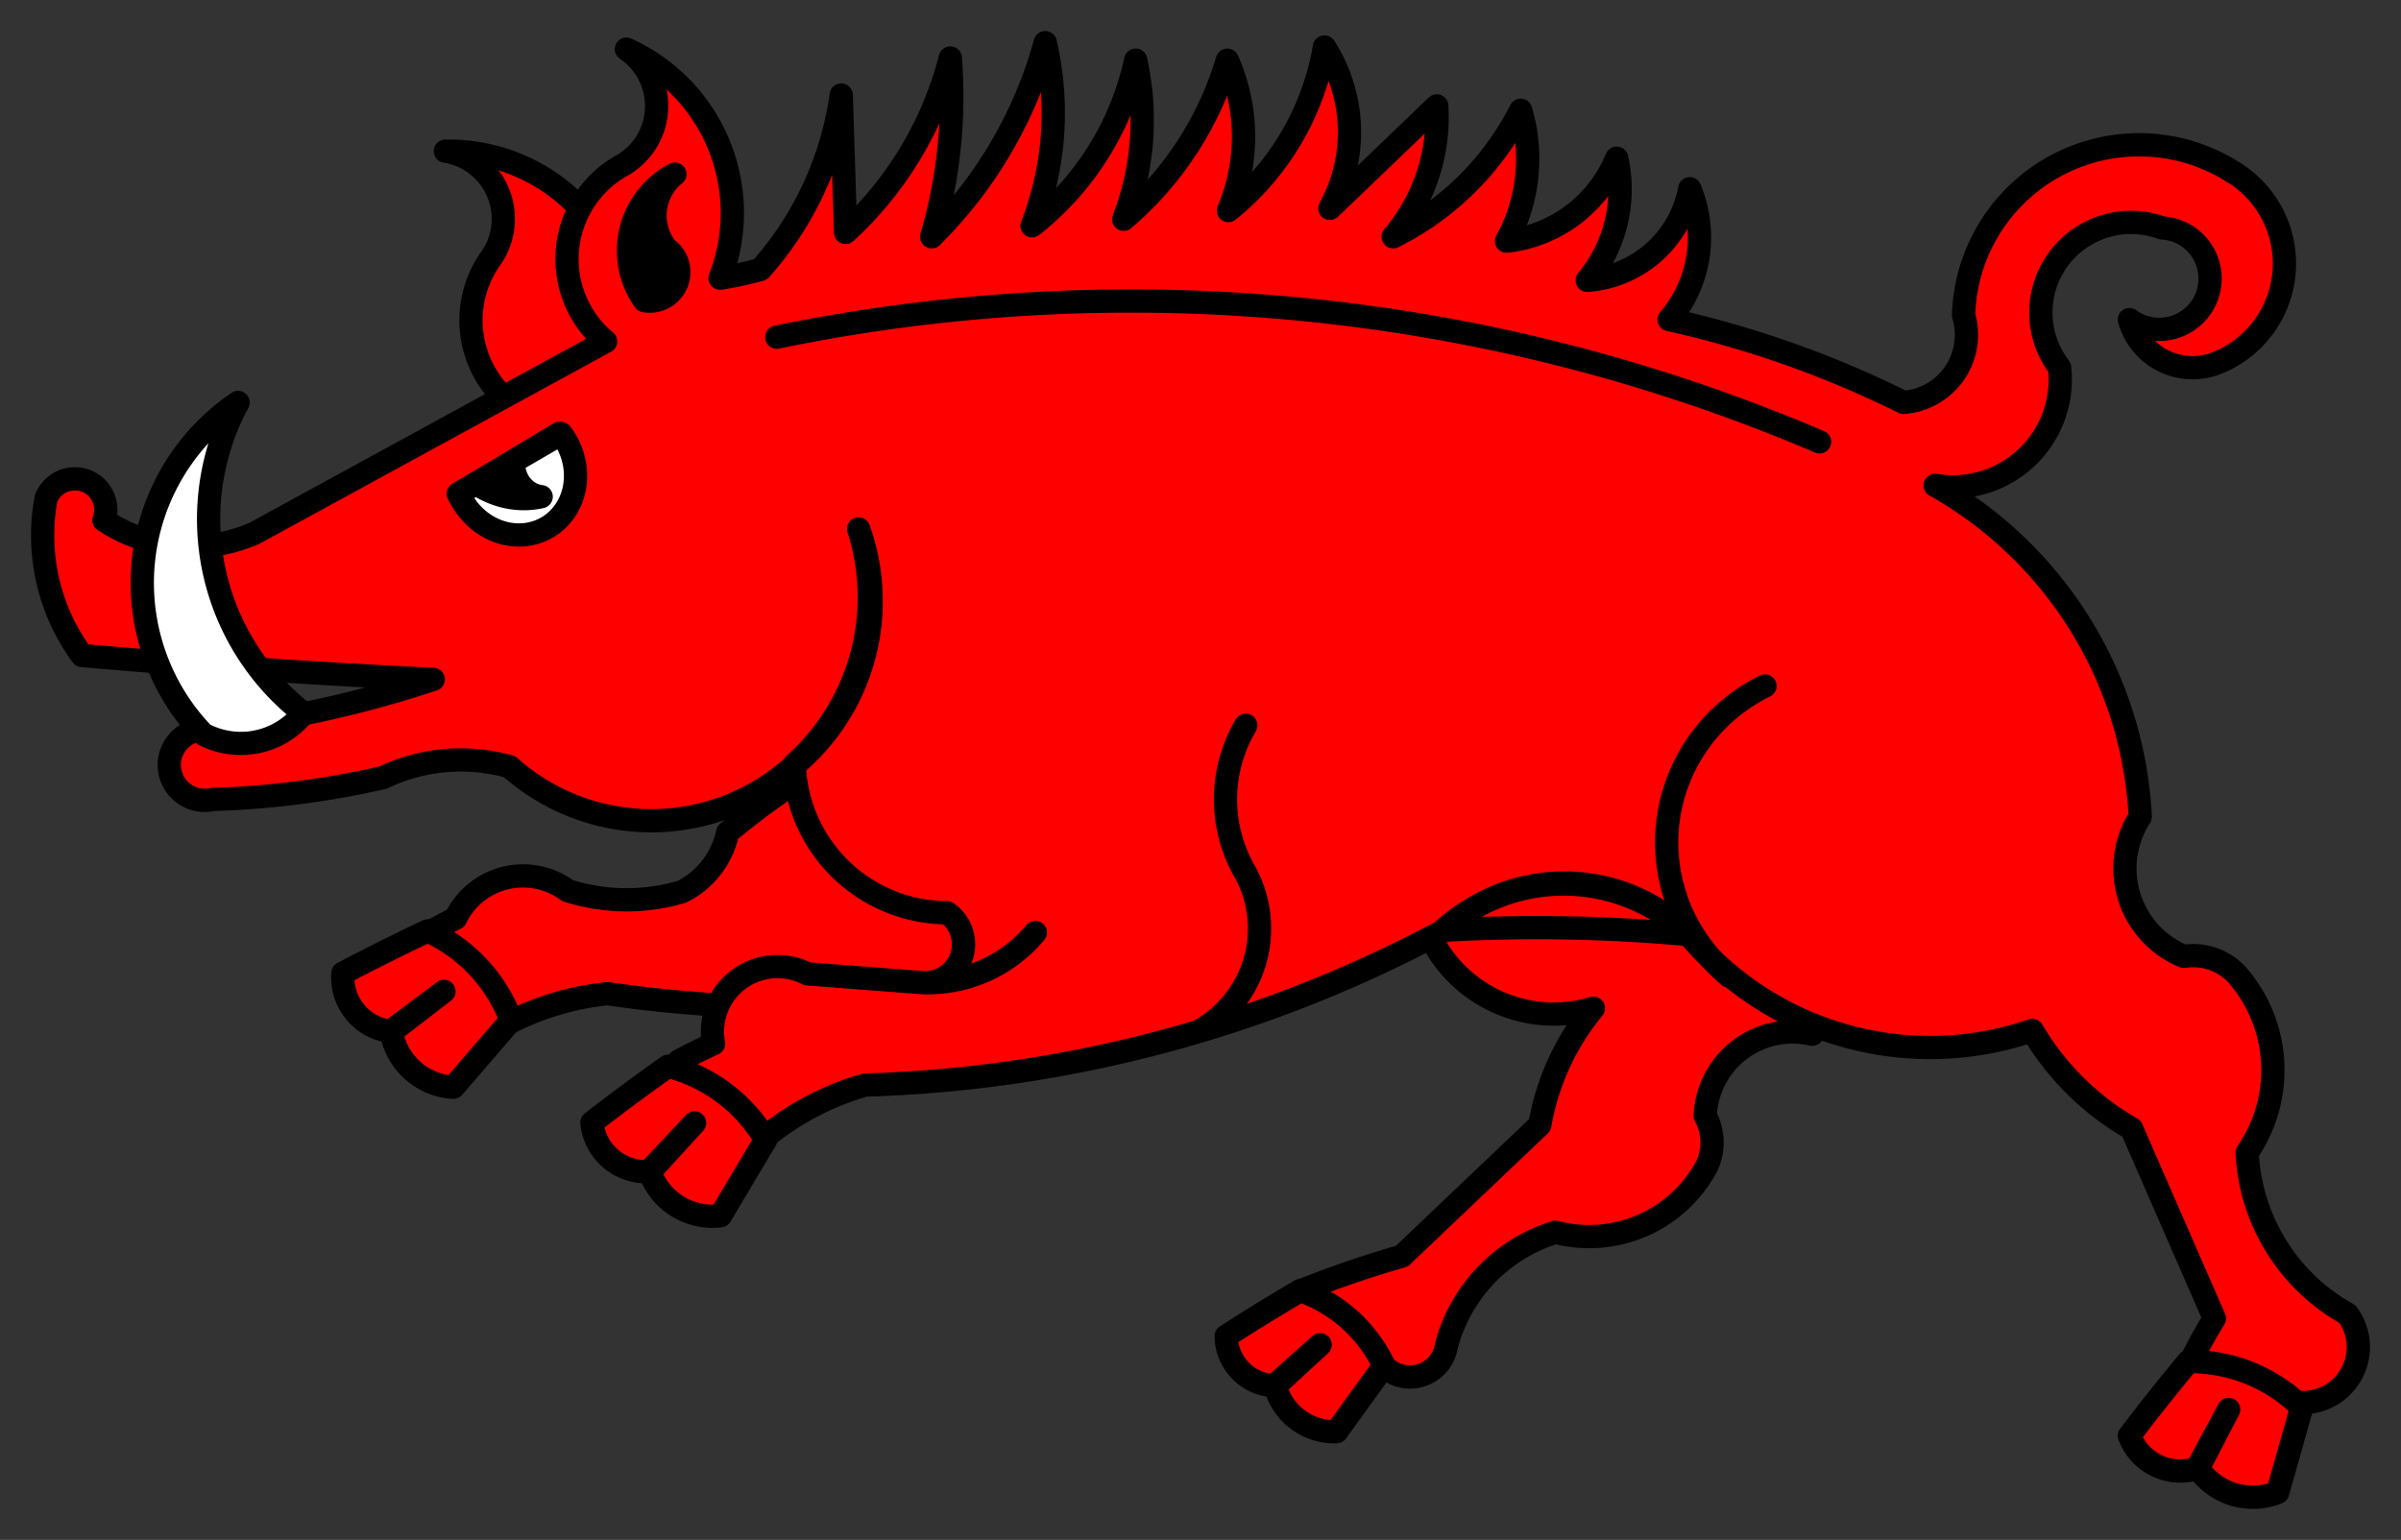<svg xmlns:v="http://schemas.microsoft.com/visio/2003/SVGExtensions/" xmlns:dc="http://purl.org/dc/elements/1.1/" xmlns:cc="http://creativecommons.org/ns#" xmlns:rdf="http://www.w3.org/1999/02/22-rdf-syntax-ns#" xmlns="http://www.w3.org/2000/svg" xmlns:sodipodi="http://sodipodi.sourceforge.net/DTD/sodipodi-0.dtd" xmlns:inkscape="http://www.inkscape.org/namespaces/inkscape" width="154.78" height="99.3" viewBox="0 0 154.78 99.3" xml:space="preserve" class="st5" id="svg2" version="1.1" inkscape:version="0.92.2 5c3e80d, 2017-08-06" sodipodi:docname="boar.svg" font-size="12" overflow="visible" color-interpolation-filters="sRGB" fill="none" fill-rule="evenodd" stroke-linecap="square" stroke-miterlimit="3">
  <rect x="0" y="0" width="154.78" height="99.3" fill="#333333" stroke="none"/>
  <sodipodi:namedview pagecolor="#ffffff" bordercolor="#666666" borderopacity="1" objecttolerance="10" gridtolerance="10" guidetolerance="10" inkscape:pageopacity="0" inkscape:pageshadow="2" inkscape:window-width="640" inkscape:window-height="480" id="namedview107" showgrid="false" inkscape:zoom="1.86" inkscape:cx="98.309" inkscape:cy="29.486" inkscape:window-x="0" inkscape:window-y="0" inkscape:window-maximized="0" inkscape:current-layer="group1-1" units="px" fit-margin-top="2" fit-margin-left="2" fit-margin-right="2" fit-margin-bottom="2"/>
  <title id="title4">Boar Courant</title>
  <v:documentProperties v:langID="1033" v:viewMarkup="false"/>
  <style type="text/css" id="style6">
    .st1 {fill:#ff0000;stroke:#000000;stroke-linecap:round;stroke-linejoin:round;stroke-width:1.5}
		.st2 {fill:#ffffff;stroke:#000000;stroke-linecap:round;stroke-linejoin:round;stroke-width:1.5}
		.st3 {stroke:#000000;stroke-linecap:round;stroke-linejoin:round;stroke-width:1.5}
		.st4 {fill:#000000;stroke:#000000;stroke-linecap:round;stroke-linejoin:round;stroke-width:1.5}
		.st5 {fill:none;fill-rule:evenodd;font-size:12px;overflow:visible;stroke-linecap:square;stroke-miterlimit:3}
  </style>
  <g v:mID="0" v:index="1" v:groupContext="foregroundPage" id="g8" transform="translate(1.251,1.252)">
    <title id="title10">Page-1</title>
    <v:pageProperties v:drawingScale="1" v:pageScale="1" v:drawingUnits="19" v:shadowOffsetX="9" v:shadowOffsetY="-9"/>
    <g id="group1-1" transform="translate(1.5,-1.5)" v:mID="1" v:groupContext="group">
      <title id="title13">Boar Courant</title>
      <g transform="rotate(70,65.698,125.57)" v:groupContext="shape" v:mID="3" id="shape3-3" stroke="#808080">
        <title id="title19">Sheet.3</title>
        <path inkscape:connector-curvature="0" id="path21" class="st1" d="m 14.29,48.99 a 14.353,14.353 -4.48 0 0 -11.21,23.23 8.842,8.842 -1.34 0 0 17.67,0.52 16.15,16.15 -179.9 0 0 5.89,5.82 l 4.91,11.25 a 69.475,69.475 -177.47 0 0 -0.13,6.99 8.354,8.354 172.24 0 1 5.9,-3.31 2.371,2.371 -24.68 0 0 0.64,-4.4 10.446,10.446 5.7 0 1 -4.47,-9.11 8.601,8.601 -180 0 0 -0.65,-10.6 3.57,3.57 -180 0 0 -3.1,-1.04 5.633,5.633 0 0 1 -2.59,-8.28 21.059,21.059 -22.6 0 0 -12.86,-11.07 z" stroke="#808080" stroke-width="1.5" stroke-linecap="round" stroke-linejoin="round"/>
      </g>
      <g transform="rotate(10,190.45,218.8)" v:groupContext="shape" v:mID="6" id="shape6-8" stroke="#808080">
        <title id="title32">Sheet.6</title>
        <path inkscape:connector-curvature="0" id="path34" class="st1" d="m 47.43,84.39 a 10.431,10.431 -180 0 0 -8.51,-17.04 47.733,47.733 -180 0 0 -21.17,14.49 5.515,5.515 93.21 0 1 -2.25,4.28 12.487,12.487 0 0 1 -7.27,1.2 4.817,4.817 -89.79 0 0 -6.79,3.02 32.316,32.316 -91.19 0 0 -1.44,1.13 6.37,6.37 -88.62 0 0 5.46,5.33 17.928,17.928 0 0 1 6.47,-3.38 84.165,84.165 -180 0 0 35.5,-9.03 z" stroke="#808080" stroke-width="1.5" stroke-linecap="round" stroke-linejoin="round"/>
      </g>
      <g id="shape8-12" v:mID="8" v:groupContext="shape" transform="rotate(-25.3,-135.35,-5.582)">
        <title id="title42">Sheet.8</title>
        <path d="m 2.33,96.37 a 5.608,5.608 -180 0 0 7.67,-4.19 l -0.13,0.02 a 11.588,11.588 -146.86 0 0 -6.04,-14.76 4.419,4.419 161.82 0 1 -0.22,7.45 6.915,6.915 -180 0 0 -1.12,11.39 z" class="st1" id="path44" inkscape:connector-curvature="0" stroke="#808080" stroke-width="1.5" stroke-linecap="round" stroke-linejoin="round"/>
      </g>
      <g id="shape9-14" v:mID="9" v:groupContext="shape" transform="translate(0,-6.102)">
        <title id="title47">Sheet.9</title>
        <path d="m 119.96,32.3 a 65.929,65.929 -180 0 0 -15.11,-5.34 8.167,8.167 -180 0 0 1.33,-8.44 7.262,7.262 0 0 1 -6.61,5.91 9.212,9.212 -180 0 0 1.9,-7.88 8.7,8.7 0 0 1 -7.1,5.35 11.047,11.047 -180 0 0 0.91,-8.44 18.421,18.421 0 0 1 -8.22,8.16 11.941,11.941 -180 0 0 2.81,-8.44 l -6.89,6.61 a 10.179,10.179 -180 0 0 -0.35,-10.41 17.292,17.292 0 0 1 -6.19,10.55 12.169,12.169 -0.39 0 0 -0.07,-9.7 21.55,21.55 0 0 1 -6.68,10.26 17.768,17.768 -180 0 0 0.77,-10.26 18.553,18.553 24.14 0 1 -6.68,10.68 20.045,20.045 -180 0 0 0.85,-11.81 28.12,28.12 24.63 0 1 -7.32,12.52 32.288,32.288 -180 0 0 1.2,-11.53 23.058,23.058 18.27 0 1 -6.75,11.25 l -0.28,-8.86 a 21.382,21.382 165.61 0 1 -5.21,11.25 23.461,23.461 66.41 0 1 -2.6,0.56 11.588,11.588 -149.28 0 0 -6.04,-14.77 4.419,4.419 162.17 0 1 -0.21,7.46 6.915,6.915 -180 0 0 -1.13,11.39 l -22.64,12.37 a 10.174,10.174 0 0 1 -9.7,-0.84 1.994,1.994 -180 0 0 -3.73,-1.41 13.056,13.056 -180 0 0 2.32,10.13 566.58,566.58 -176.61 0 0 22.64,1.54 72.28,72.28 0 0 1 -14.91,3.24 2.285,2.285 -180 1 0 0.71,4.5 56.069,56.069 -180 0 0 10.97,-1.41 11.59,11.59 0 0 1 8.15,-0.7 13.709,13.709 -180 0 0 18.42,-0.14 13.789,13.789 -180 0 0 4.08,-15.19 14.425,14.425 0 0 1 -4.15,15.19 9.901,9.901 -180 0 0 9.85,9.56 2.479,2.479 0 0 1 -1.69,4.5 l -7.31,-0.56 a 4.195,4.195 -180 0 0 -6.05,4.5 44.46,44.46 -0.88 0 0 -2.25,1.12 6.197,6.197 -29.74 0 0 5.56,4.93 17.928,17.928 0 0 1 6.46,-3.38 84.165,84.165 -180 0 0 37.34,-9.98 11.325,11.325 0.89 0 1 15.75,0.28 11.587,11.587 -179.11 0 0 -15.82,-0.28 106.18,106.18 0 0 1 15.82,0.28 20.289,20.289 -178.2 0 0 22.15,6.18 17.56,17.56 -179.07 0 0 6.4,6.33 l 5.34,12.24 a 32.691,32.691 -105.74 0 0 -1.58,2.88 8.588,8.588 169.26 0 1 6.5,2.46 3.58,3.58 -180 0 0 3.66,-5.62 12.614,12.614 0 0 1 -6.47,-10.41 9.352,9.352 -180 0 0 -0.7,-11.53 3.882,3.882 -180 0 0 -3.38,-1.13 6.125,6.125 0 0 1 -2.81,-9 26.047,26.047 -180 0 0 -13.22,-21.37 6.922,6.922 -180 0 0 8.02,-7.6 5.812,5.812 0 0 1 6.61,-9 3.272,3.272 86.65 1 1 -2.11,5.91 4.231,4.231 -93.35 0 0 5.62,2.81 6.909,6.909 -87.81 0 0 0.99,-12.37 11.317,11.317 -94.57 0 0 -17.3,9.28 4.371,4.371 95.64 0 1 -3.87,5.62 z" class="st1" id="path49" inkscape:connector-curvature="0" stroke="#808080" stroke-width="1.5" stroke-linecap="round" stroke-linejoin="round"/>
      </g>
      <g id="armed" v:mID="10" v:groupContext="shape" transform="translate(6.425,-48.609)" inkscape:label="#shape10-16" stroke="#808080">
        <title id="title52">Sheet.10</title>
        <path d="m 3.92,96.19 a 14.058,14.058 94.36 0 1 2.25,-21.38 15.865,15.865 -88.9 0 0 4.22,20.04 5.159,5.159 83.96 0 1 -6.47,1.34 z" class="st2" id="path54" inkscape:connector-curvature="0" stroke="#808080" stroke-width="1.5" stroke-linecap="round" stroke-linejoin="round"/>
      </g>
      <g id="shape11-18" v:mID="11" v:groupContext="shape" transform="translate(74.611,-30.094)" stroke="#808080">
        <title id="title57">Sheet.11</title>
        <path d="m 0,96.8 a 7.566,7.566 -69.47 0 0 2.95,-10.13 9.379,9.379 45 0 1 0,-9.56" class="st3" id="path59" inkscape:connector-curvature="0" stroke="#808080" stroke-width="1.5" stroke-linecap="round" stroke-linejoin="round"/>
      </g>
      <g id="shape12-21" v:mID="12" v:groupContext="shape" transform="rotate(97.072,76.362,117.13)" stroke="#808080">
        <title id="title62">Sheet.12</title>
        <path d="m 0,91.67 a 11.345,11.574 -180 0 0 18.85,0" class="st3" id="path64" inkscape:connector-curvature="0" stroke="#808080" stroke-width="1.5" stroke-linecap="round" stroke-linejoin="round"/>
      </g>
      <g id="shape13-24" v:mID="13" v:groupContext="shape" transform="rotate(5.734,770.55,531.9)" stroke="#808080">
        <title id="title67">Sheet.13</title>
        <path d="m 0,96.8 a 113.01,113.01 0 0 1 67.56,0" class="st3" id="path69" inkscape:connector-curvature="0" stroke="#808080" stroke-width="1.5" stroke-linecap="round" stroke-linejoin="round"/>
      </g>
      <g id="shape14-27" v:mID="14" v:groupContext="shape" transform="rotate(-25.837,-41.941,-45.136)" stroke="#808080">
        <title id="title72">Sheet.14</title>
        <path d="m 0,96 a 9.196,9.429 -180 0 0 7.42,0" class="st3" id="path74" inkscape:connector-curvature="0" stroke="#808080" stroke-width="1.5" stroke-linecap="round" stroke-linejoin="round"/>
      </g>
      <path inkscape:connector-curvature="0" id="path79" class="st4" d="m 38.797,19.637 a 5.566,5.566 0 0 1 1.96,-8.16 3.433,3.433 0 0 0 -0.56,4.78 1.87,1.87 0 0 1 -1.4,3.38 z" fill="#808080" stroke="#808080" stroke-width="1.5" stroke-linecap="round" stroke-linejoin="round"/>
      <g id="unguled" inkscape:label="#g3249">
        <g id="shape4-5" v:mID="4" v:groupContext="shape" transform="rotate(20,57.263,306.13)" stroke="#808080">
          <title id="title24">Sheet.4</title>
          <path d="m 3.49,88.75 a 127.77,127.77 -180 0 0 -3.49,4.4 3.224,3.224 -180 0 0 4.01,1.94 l 1.87,-3.49 -1.81,3.49 a 3.941,3.941 -180 0 0 4.72,1.42 l 1.43,-5.04 a 9.416,9.416 -180 0 0 -6.73,-2.72 z" class="st1" id="path26" inkscape:connector-curvature="0" stroke="#808080" stroke-width="1.5" stroke-linecap="round" stroke-linejoin="round"/>
        </g>
        <path inkscape:connector-curvature="0" id="path39" class="st1" d="m 24.82,60.277 a 138.93,138.93 0 0 0 -5.464,2.727 3.506,3.506 0 0 0 3.06,3.754 l 3.454,-2.581 -3.391,2.611 a 4.285,4.285 45 0 0 3.994,3.572 l 3.725,-4.319 a 10.238,10.238 0 0 0 -5.378,-5.764 z" stroke="#808080" stroke-width="1.5" stroke-linecap="round" stroke-linejoin="round"/>
        <g id="shape17-33" v:mID="17" v:groupContext="shape" transform="translate(134.52)" stroke="#808080">
          <title id="title85">Sheet.17</title>
          <path d="m 3.8,88.05 a 138.93,138.93 -180 0 0 -3.8,4.78 3.506,3.506 -180 0 0 4.36,2.11 l 2.04,-3.8 -1.97,3.8 a 4.285,4.285 -180 0 0 5.13,1.55 l 1.55,-5.49 a 10.238,10.238 -180 0 0 -7.31,-2.95 z" class="st1" id="path87" inkscape:connector-curvature="0" stroke="#808080" stroke-width="1.5" stroke-linecap="round" stroke-linejoin="round"/>
        </g>
        <g id="shape18-35" v:mID="18" v:groupContext="shape" transform="rotate(15,94.394,217.2)" stroke="#808080">
          <title id="title90">Sheet.18</title>
          <path d="m 3.8,88.05 a 138.93,138.93 -180 0 0 -3.8,4.78 3.506,3.506 -180 0 0 4.36,2.11 l 2.04,-3.8 -1.97,3.8 a 4.285,4.285 -180 0 0 5.13,1.55 l 1.55,-5.49 a 10.238,10.238 -180 0 0 -7.31,-2.95 z" class="st1" id="path92" inkscape:connector-curvature="0" stroke="#808080" stroke-width="1.5" stroke-linecap="round" stroke-linejoin="round"/>
        </g>
      </g>
      <g id="group19-37" transform="translate(26.798,-62.063)" v:mID="19" v:groupContext="group">
        <title id="title95">Sheet.19</title>
        <g id="shape20-38" v:mID="20" v:groupContext="shape" transform="rotate(-30,3.475,93.249)">
          <title id="title98">Sheet.20</title>
          <path d="m 0.01,92.3 a 3.817,4.167 -180 1 0 7.6,-0.12 z" class="st4" id="path100" inkscape:connector-curvature="0" fill="#000" stroke="#000" stroke-width="1.5" stroke-linecap="round" stroke-linejoin="round"/>
        </g>
        <g id="shape21-40" v:mID="21" v:groupContext="shape" transform="rotate(-30,3.887,93.114)">
          <title id="title103">Sheet.21</title>
          <path d="m 7.68,92.03 -3.53,0.01 a 1.999,1.831 -81.38 0 0 0.38,2.86 5.741,5.259 90.74 0 1 -3.21,-2.83 h -1.29 a 3.858,4.212 -180 1 0 7.65,-0.04 z" class="st2" id="path105" inkscape:connector-curvature="0" fill="#fff" stroke="#000" stroke-width="1.5" stroke-linecap="round" stroke-linejoin="round"/>
        </g>
      </g>
    </g>
  </g>
</svg>
